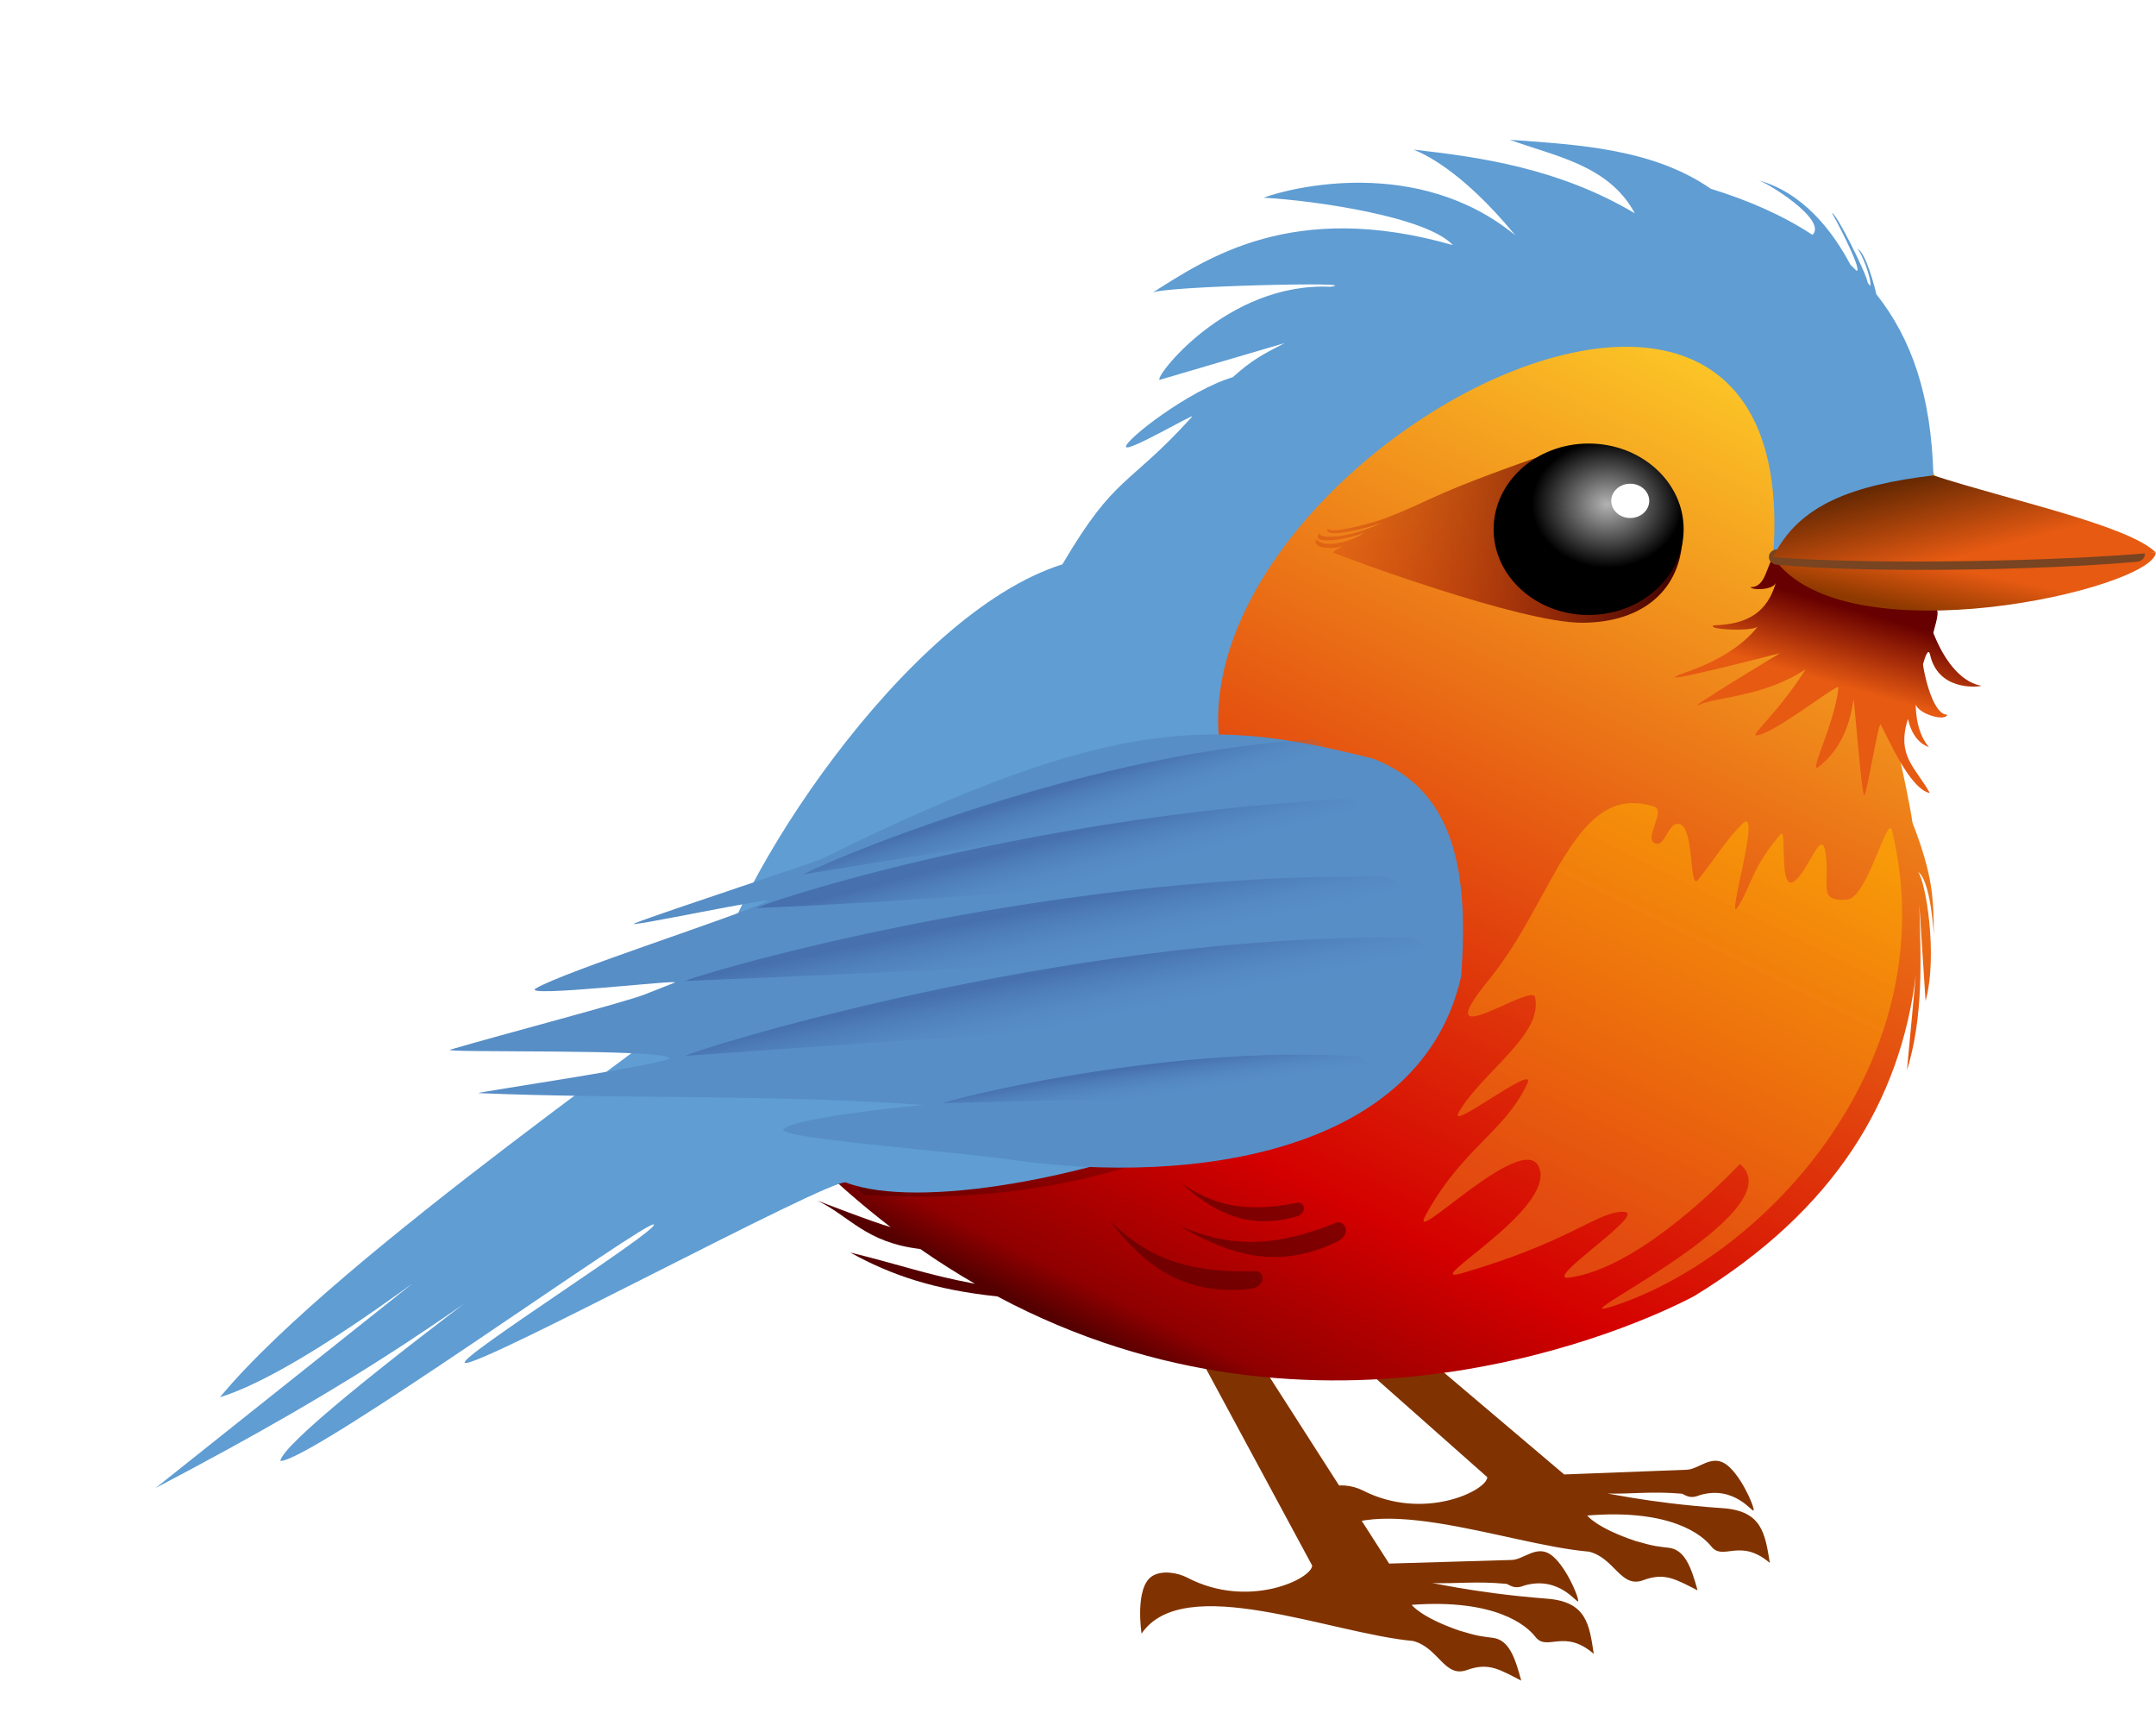 <?xml version='1.0' encoding='utf-8'?>
<svg xmlns:xlink="http://www.w3.org/1999/xlink" xmlns="http://www.w3.org/2000/svg" width="66.715mm" height="53.577mm" version="1.1" viewBox="0 0 66.715 53.577"><defs><linearGradient id="a"><stop stop-color="#334e91" offset="0"/><stop stop-color="#578ec6" stop-opacity="0" offset="1"/></linearGradient><filter id="s" x="-.058" y="-2.322" width="1.117" height="5.649" color-interpolation-filters="sRGB"><feGaussianBlur stdDeviation="0.281"/></filter><filter id="r" x="-.087" y="-.104" width="1.175" height="1.208" color-interpolation-filters="sRGB"><feFlood flood-color="rgb(9,0,83)" flood-opacity=".992" in="SourceGraphic" result="flood"/><feGaussianBlur in="SourceGraphic" result="blur" stdDeviation="3.5"/><feOffset dx="0" dy="0" in="blur" result="offset"/><feComposite in="flood" in2="offset" operator="out" result="comp1"/><feComposite in="comp1" in2="SourceGraphic" operator="atop" result="comp2"/></filter><filter id="q" x="-.058" y="-.187" width="1.116" height="1.374" color-interpolation-filters="sRGB"><feGaussianBlur stdDeviation="0.423"/></filter><filter id="p" x="-.156" y="-.36" width="1.312" height="1.721" color-interpolation-filters="sRGB"><feFlood flood-color="rgb(9,0,83)" flood-opacity=".992" in="SourceGraphic" result="flood"/><feGaussianBlur in="SourceGraphic" result="blur" stdDeviation="3.5"/><feOffset dx="0" dy="0" in="blur" result="offset"/><feComposite in="flood" in2="offset" operator="out" result="comp1"/><feComposite in="comp1" in2="SourceGraphic" operator="atop" result="comp2"/></filter><filter id="b" x="-.098" y="-.114" width="1.196" height="1.229" color-interpolation-filters="sRGB"><feFlood flood-color="rgb(3,3,4)" flood-opacity=".992" in="SourceGraphic" result="flood"/><feGaussianBlur in="SourceGraphic" result="blur" stdDeviation="1"/><feOffset dx="0" dy="0" in="blur" result="offset"/><feComposite in="flood" in2="offset" operator="out" result="comp1"/><feComposite in="comp1" in2="SourceGraphic" operator="atop" result="comp2"/></filter><filter id="o" x="-.199" y="-.199" width="1.397" height="1.397" color-interpolation-filters="sRGB"><feGaussianBlur stdDeviation="0.17"/></filter><linearGradient id="j" x1="129.18" x2="94.292" y1="50.885" y2="113.82" gradientUnits="userSpaceOnUse"><stop stop-color="#ffd62a" offset="0"/><stop stop-color="#d40000" offset=".81"/><stop stop-color="#900000" offset=".963"/><stop stop-color="#540000" offset="1"/></linearGradient><linearGradient id="i" x1="135.77" x2="133.09" y1="70.108" y2="78.575" gradientTransform="matrix(1.077 0 0 1.077 -10.036 -5.186)" gradientUnits="userSpaceOnUse"><stop stop-color="#670000" offset="0"/><stop stop-color="#e65a12" offset=".478"/></linearGradient><linearGradient id="h" x1="107.58" x2="125.76" y1="66.462" y2="65.942" gradientUnits="userSpaceOnUse"><stop stop-color="#a00" stop-opacity=".205" offset="0"/><stop stop-color="#3e0000" stop-opacity=".997" offset="1"/></linearGradient><radialGradient id="c" cx="122.52" cy="63.049" r="5.14" gradientTransform="matrix(.793 .034 -.032 .739 26.727 12.957)" gradientUnits="userSpaceOnUse"><stop stop-color="#b3b3b3" offset="0"/><stop offset="1"/></radialGradient><linearGradient id="g" x1="132.51" x2="119.63" y1="82.662" y2="105.92" gradientUnits="userSpaceOnUse"><stop stop-color="#ffaf00" offset="0"/><stop stop-color="#ea6f16" offset="1"/></linearGradient><linearGradient id="f" x1="138.24" x2="139.55" y1="69.996" y2="64.154" gradientUnits="userSpaceOnUse"><stop stop-color="#8e3900" offset="0"/><stop stop-color="#e65a12" offset=".478"/></linearGradient><linearGradient id="e" x1="138.64" x2="141.89" y1="61.535" y2="73.018" gradientUnits="userSpaceOnUse"><stop stop-color="#5a2400" offset="0"/><stop stop-color="#e65a12" offset=".478"/></linearGradient><linearGradient id="d" x1="94.24" x2="95.175" y1="81.779" y2="85.05" gradientTransform="matrix(.957 -.079 .07 .845 -1.47 18.268)" gradientUnits="userSpaceOnUse" xlink:href="#a"/><linearGradient id="n" x1="94.24" x2="95.175" y1="81.779" y2="85.05" gradientTransform="matrix(1.293 -.1 .072 .936 -35.666 16.586)" gradientUnits="userSpaceOnUse" xlink:href="#a"/><linearGradient id="m" x1="94.24" x2="95.175" y1="81.779" y2="85.05" gradientTransform="matrix(1.357 0 0 1.076 -34.586 -.56)" gradientUnits="userSpaceOnUse" xlink:href="#a"/><linearGradient id="l" x1="94.24" x2="95.175" y1="81.779" y2="85.05" gradientTransform="matrix(1.357 0 0 1.076 -33.183 3.097)" gradientUnits="userSpaceOnUse" xlink:href="#a"/><linearGradient id="k" x1="94.24" x2="95.175" y1="81.779" y2="85.05" gradientTransform="matrix(.759 .045 -.036 .602 30.53 43.57)" gradientUnits="userSpaceOnUse" xlink:href="#a"/></defs><g transform="translate(-64.137 -105.06)"><g transform="matrix(.572 0 0 .516 44.158 87.788)" stroke-width="1.841"><path transform="rotate(-.569 99.358 850.46)" d="m109.95 109.55c0.693-0.953 2.232-2.474 3.528-0.18l13.304 12.745 6.636-0.217c0.634-0.02 1.314-0.888 2.072-0.345 0.774 0.554 1.539 2.488 1.521 2.818-0.053 0.177-1.006-1.534-2.892-0.947-0.514 0.233-0.719 0.045-0.976-0.092-1.746-0.175-2.58 3e-3 -4.187-0.05-0.115-0.133 2.116 0.571 6.382 0.94 2.144 0.186 2.272 1.568 2.517 3.31-1.604-1.551-2.53-0.116-3.16-1.024-0.481-0.693-2.176-2.286-6.691-1.919 0 0 0.478 0.743 2.593 1.551 1.056 0.35 1.15 0.33 1.813 0.43 0.847 0.128 1.181 1.149 1.519 2.563-1.145-0.642-1.741-1.117-2.93-0.637-1.229 0.496-1.528-1.336-2.917-1.739-4.497-0.462-12.408-4.165-14.692-0.442 0 0-0.388-2.78 0.58-3.451 0.515-0.357 1.357-0.217 1.901 0.098 3.286 1.903 6.715 0.083 6.75-0.725z" fill="#803300" filter="url(#b)"/><path d="m97.062 109.15c0.693-0.953 1.277-2.327 3.014 0.774l10 17.298 6.636-0.217c0.634-0.02 1.314-0.888 2.072-0.345 0.774 0.554 1.539 2.488 1.521 2.818-0.053 0.177-1.006-1.534-2.892-0.947-0.514 0.233-0.719 0.045-0.976-0.092-1.746-0.175-2.58 3e-3 -4.187-0.05-0.115-0.133 2.116 0.571 6.382 0.94 2.144 0.186 2.272 1.568 2.517 3.31-1.604-1.551-2.53-0.116-3.16-1.024-0.481-0.693-2.176-2.286-6.691-1.919 0 0 0.478 0.743 2.593 1.551 1.056 0.35 1.15 0.33 1.813 0.43 0.847 0.128 1.181 1.149 1.519 2.563-1.145-0.642-1.741-1.117-2.93-0.637-1.229 0.496-1.528-1.336-2.917-1.739-4.497-0.462-12.408-4.165-14.692-0.442 0 0-0.388-2.78 0.58-3.451 0.515-0.357 1.357-0.217 1.901 0.098 3.286 1.903 6.715 0.083 6.75-0.725z" fill="#803300" filter="url(#b)"/><g stroke-width="1.841"><path d="m121.29 48.484c-0.668 0.011-1.294 0.028-1.87 0.012-14.767-0.082-22.319 12.844-26.896 26.065-11.988 0.839-18.652 17.493-18.589 22.327 2.97 4.184 6.051 7.503 9.166 10.155-0.791-0.225-3.949-1.58-3.949-1.58 1.759 0.941 2.601 2.512 5.562 2.899 0.985 0.762 1.971 1.451 2.957 2.085-2.678-0.559-4.059-1.152-6.742-1.873 2.202 1.357 4.586 2.244 7.954 2.629 17.437 10.323 34.456 1.897 37.707-0.025 7.613-5.165 11.146-11.736 11.979-19.239l-0.478 5.709c0.896-3.251 0.756-6.562 0.668-9.937l0.338 5.784c0.685-2.776-0.014-7.301-0.415-7.75 0.699 0.481 0.864 3.797 0.864 3.797-0.024-2.141-0.022-3.502-1.157-6.743-0.277-2.099-1.225-6.432-1.225-6.432 2.152-3.737 2.55-9.304 2.452-14.353-6.038-13.697-13.651-13.608-18.327-13.53z" fill="url(#j)"/><g stroke-width="1.841"><path d="m81.838 104.66c11.095 0.758 18.617-2.91 25.521-7.788" fill="none" filter="url(#q)" opacity=".46" stroke="#000" stroke-linecap="round" stroke-linejoin="round" stroke-width=".92" style="mix-blend-mode:normal"/><path d="m130.85 66.877c1.891-1.811 7.444-4.714 8.671-4.902-0.12-4.798-1.174-8.179-3.089-10.864-0.053-0.304-0.561-2.499-1.017-2.721 0.235 0.29 0.747 1.704 0.7 2.234-0.047-0.063-0.075-0.099-0.143-0.187-0.062-0.545-1.769-4.347-1.949-4.179-0.015-0.153 1.692 3.442 1.347 3.455-0.11-0.124-0.223-0.246-0.337-0.366-0.984-2.065-2.597-4.347-4.991-5.066 0.408 0.086 3.771 2.36 2.94 3.276-1.617-1.178-3.474-2.073-5.503-2.765-3.118-2.394-7.112-2.64-10.868-2.937 2.376 0.975 5.348 1.492 6.756 4.406-4.102-2.699-8.366-3.368-11.969-3.818 0.403 0.187 2.507 1.101 5.507 5.14-5.287-4.804-12.19-2.848-13.615-2.257 2.866 0.183 8.828 1.148 10.237 2.844-8.664-2.752-13.339 0.808-16.265 2.864 0.405-0.405 11.67-0.692 9.656-0.367-5.664-0.291-9.622 5.54-9.252 5.581l6.756-2.203c-1.224 0.705-1.759 1.008-2.803 2.044-2.402 0.799-5.823 3.766-5.778 4.17 0.042 0.383 3.822-2.099 3.574-1.796-3.534 4.31-4.107 3.389-7.015 8.848-8.536 2.969-18.07 19.364-19.011 25.522-0.129 0.841-20.11 15.782-26.563 24.417 7.69-2.644 26.819-21.679 27.049-21.497l-30.527 26.937c11.077-6.46 16.267-10.325 28.911-21.062 0 0-21.922 17.454-22.165 19.445 1.69 0.018 20.073-14.671 20.213-14.177 0.126 0.445-10.552 7.93-10.238 8.285 0.443 0.5 19.859-11.131 20.621-10.808 7.806 3.31 38.153-7.706 26.303-16.514-23.036-17.122 26.039-52.484 23.858-20.981z" fill="#5f9dd3" filter="url(#r)"/></g></g><path transform="matrix(.994 .153 -.113 1.179 9.968 -27.589)" d="m108.53 76.294c4.663 1.047 5.763 5.187 5.948 10.28-1.104 9.132-13.144 12.357-22.984 12.336-3.685-0.008-12.934 0.563-12.487 0.05 0.629-0.721 7.346-2.18 7.346-2.18-8.099 0.494-16.41 1.83-23.917 2.499-0.327 0.029 10.242-2.838 10.038-3.087-0.358-0.436-12.389 1.354-11.802 1.108 2.596-1.087 9.117-3.6 10.113-4.119l1.539-0.801c0.51-0.266-8.231 1.859-7.406 1.254 1.446-1.061 10.236-4.954 11.888-5.96 0.701-0.427-7.771 2.431-6.945 2.002 1.536-0.797 9.247-4.266 9.735-4.572 14.966-9.371 20.361-9.687 28.932-8.812z" fill="#578ec6" filter="url(#p)"/><path d="m131.77 67.366c-0.12 0.187 7.53 2.426 7.862 2.582 0.285 0.133-0.054 1.104-0.114 1.48 1.275 3.557 3.005 3.079 2.523 3.182-0.257 0.055-2.271 0.242-2.7-1.88-0.085-0.419-0.259 0.061-0.381 0.562-0.021 0.088 0.448 3.045 1.313 3.033-0.148 0.481-1.848-0.173-1.702-0.753 0 0-0.098 1.664 0.71 2.7-1.014-0.404-1.114-1.786-1.146-1.67-0.617 2.228 0.422 2.88 1.192 4.419-1.089-0.24-2.252-3.293-2.657-4.101-0.122-0.244-0.787 4.457-0.905 4.229-0.145-0.28-0.543-5.994-0.571-5.743-0.305 2.755-1.65 3.836-1.878 4.038-0.607 0.539 0.891-2.641 1.068-4.75 0.027-0.321-3.513 2.817-4.439 2.873-0.367 0.022 1.189-1.363 2.657-3.957-2.294 1.654-4.805 1.649-5.732 2.112-1.03 0.515 4.35-3.084 4.35-3.084s-8.079 2.319-4.983 1.107c1.586-0.621 3.004-1.557 3.831-2.772-0.064 0.408-2.923 0.26-2.421-0.005 1.91-0.062 2.893-0.852 3.346-2.535-0.2 0.446-1.323 0.43-1.363 0.242 0.844 0.021 0.839-1.317 1.291-1.887z" fill="url(#i)"/><path d="m125.95 65.466c0 3.325-2.125 5.346-5.45 5.346-3.325 2e-6 -12.927-3.942-13.446-4.204-0.01-0.132 0.509-0.322 0.476-0.451 0.029 0.214-1.663 0.34-1.398-0.333 0.599 0.693 2.429-0.163 2.593-0.432-0.36 0.289-3.07 0.903-2.401 0.036-0.104 0.354 1.399 0.422 3.463-0.658-0.379 0.214-3.339 1.123-3.031 0.393 0.206 0.415 3.036-0.537 3.28-0.693 2.482-1.054 2.172-1.349 9.53-4.144 3.325-2e-6 6.385 1.813 6.385 5.139z" fill="url(#h)" stroke-linecap="round" stroke-linejoin="round" stroke-width=".92"/><circle cx="120.87" cy="65.206" r="5.14" fill="url(#c)"/><path d="m124.48 84.044c0.528 0.217 0.678-1.233 1.246-1.177 0.912 0.09 0.542 4.092 1.076 3.346 0.972-1.357 1.454-2.315 2.381-3.344 1.116-1.238-0.939 6.16-0.245 4.985 0.728-1.233 0.769-2.398 2.322-4.362 0.354-0.448-0.122 3.459 0.709 2.836 0.831-0.623 1.525-3.455 1.733-1.586 0.208 1.869-0.442 2.799 1.135 2.673 1.138-0.091 2.204-5.247 2.446-4.131 2.945 13.545-6.566 25.324-14.954 28.454-4.035 1.505 9.882-5.541 6.73-8.475-1.581 1.802-5.729 6.257-9.222 6.814-1.613 0.257 4.362-3.946 2.908-3.946-1.454 0-2.731 1.731-8.681 3.669-2.622 0.854 5.139-3.811 4.112-6.369-0.882-2.198-7.166 5.021-6.12 2.897 1.985-4.028 4.255-4.956 5.497-7.882 0.569-1.34-4.377 2.99-3.701 1.702 1.277-2.431 4.587-4.641 4.116-6.894-0.184-0.881-6.023 3.739-2.492-1.038s4.624-11.901 8.931-10.385c0.696 0.245-0.609 1.932 0.073 2.213z" fill="url(#g)" opacity=".617"/><path d="m130.85 66.877 20.704-0.281c-0.129 2.19-16.932 6.462-20.704 0.281z" fill="url(#f)"/><path d="m107.16 106.8c-3.708 1.675-6.027 1.294-8.432 0.177 2.426 1.533 5.11 2.795 8.54 0.941 0.833-0.45 0.409-1.352-0.108-1.118z" fill="#500" opacity=".617"/><path d="m102.82 109.69c-4.067 0.143-6.067-1.09-7.869-3.036 1.663 2.339 3.667 4.525 7.544 4.111 0.941-0.1 0.892-1.095 0.324-1.075z" fill="#500" opacity=".617"/><path d="m105.1 105.59c-2.999 0.671-4.655 0.033-6.263-1.161 1.559 1.505 3.351 2.85 6.172 2.004 0.685-0.205 0.51-0.937 0.091-0.843z" fill="#500" opacity=".617"/><path d="m130.85 66.825h0.467" fill="#a40" fill-opacity=".455"/><path d="m131.08 66.871c4.935 0.535 14.439 0.321 19.421-0.176" fill="none" filter="url(#s)" stroke="#784421" stroke-linecap="round" stroke-linejoin="round" stroke-width=".92"/><path d="m151.55 66.596c-1.494-1.641-8.05-3.171-12.033-4.621-4.349 0.586-7.267 1.736-8.671 4.902 5.268 0.478 15.436 0.264 20.704-0.281z" fill="url(#e)"/><path d="m78.414 85.899c-0.147-0.077 14.157-7.196 27.472-8.078 0.796-0.053 3.123 2.896 1.812 3.097-13.597 2.091-29.285 4.981-29.285 4.981z" fill="url(#d)" opacity=".46"/><path d="m75.864 87.917c-0.197-0.083 13.793-5.406 31.786-6.546 1.075-0.068 4.138 3.175 2.364 3.415-18.406 2.486-34.15 3.131-34.15 3.131z" fill="url(#n)" opacity=".46"/><path d="m72.027 92.29c-0.199-0.113 18.807-6.532 37.666-6.254 1.127 0.017 4.061 3.991 2.192 4.109-19.397 1.222-39.858 2.145-39.858 2.145z" fill="url(#m)" opacity=".46"/><path d="m72.028 96.778c-0.199-0.113 20.209-7.363 39.067-7.084 1.127 0.017 4.061 3.991 2.192 4.109-19.397 1.222-41.26 2.976-41.26 2.976z" fill="url(#l)" opacity=".46"/><path d="m85.953 99.613c-0.107-0.07 11.881-3.574 22.423-2.79 0.63 0.047 2.14 2.368 1.09 2.372-10.894 0.039-23.513 0.419-23.513 0.419z" fill="url(#k)" opacity=".46"/><circle cx="123.12" cy="63.504" r="1.028" fill="#fff" filter="url(#o)" style="mix-blend-mode:normal"/></g></g></svg>
